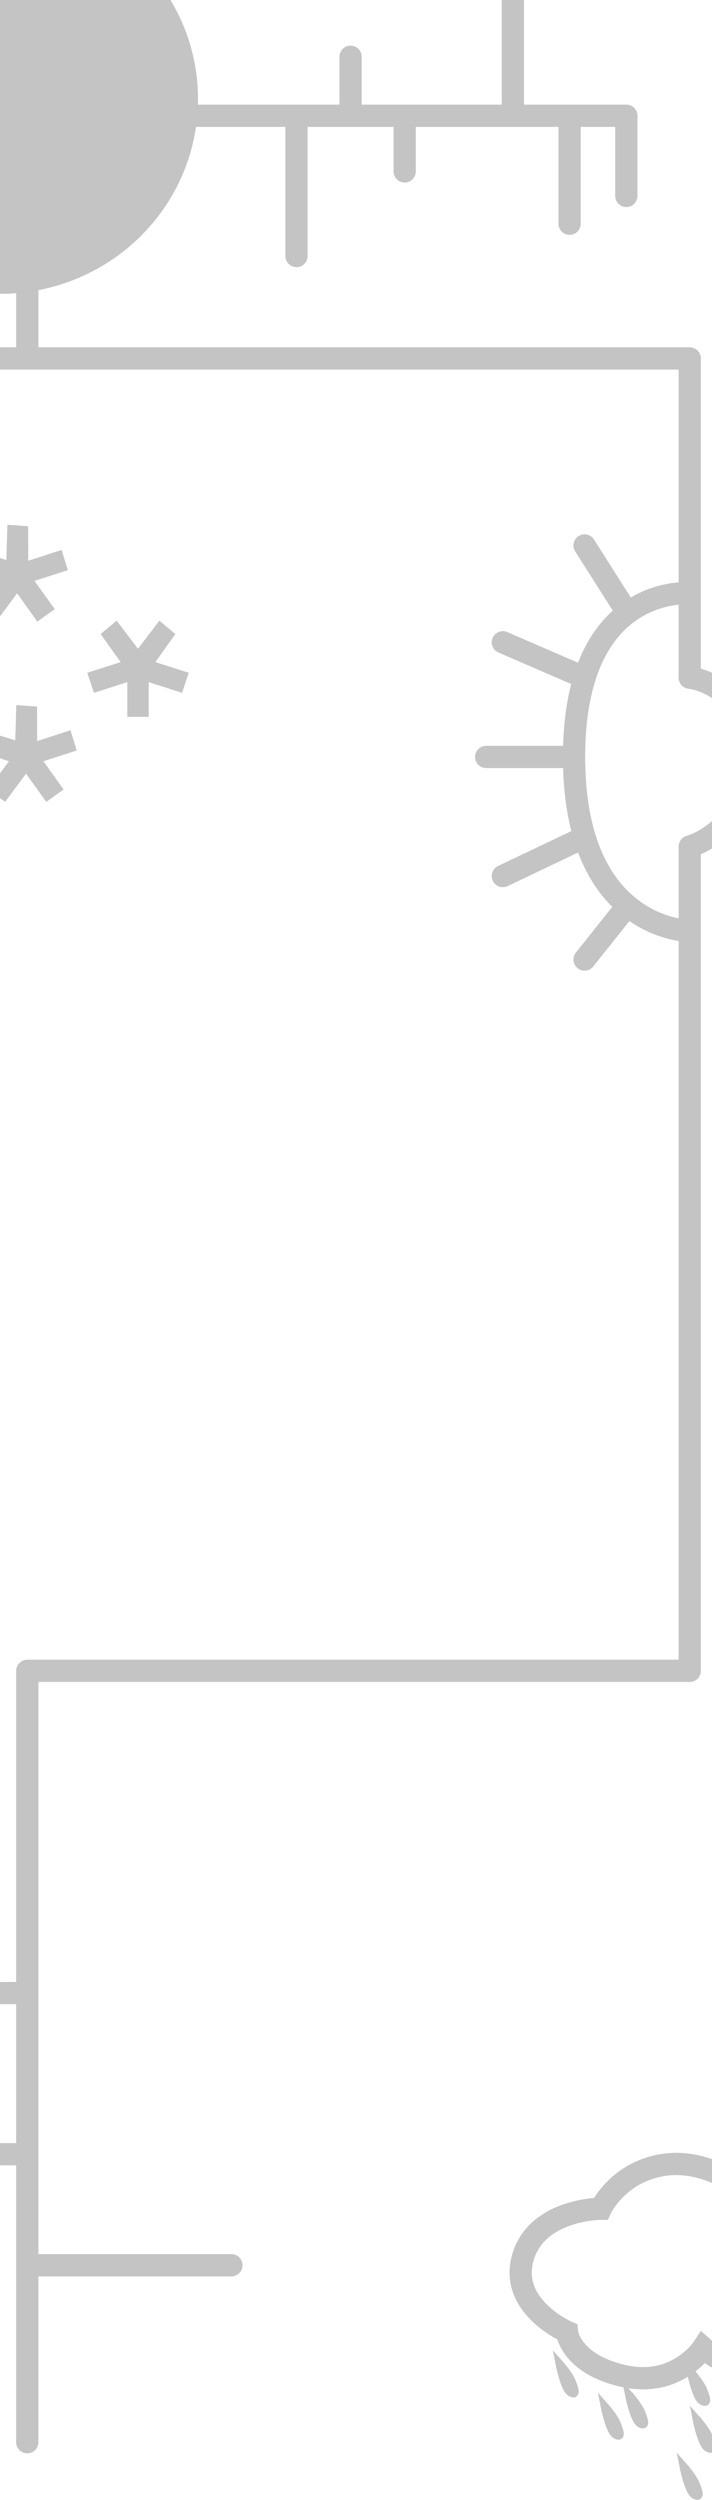<svg width="320" height="1123" viewBox="0 0 320 1123" fill="none" xmlns="http://www.w3.org/2000/svg">
<path d="M-27 161H12.262M12.262 161V115M12.262 161H173.4H310V266.5M36 52H133.25M281.5 88V52H256M230.5 52V-13M230.5 52H181.875M230.5 52H256M133.25 52V115M133.25 52H157.562M181.875 52V77M181.875 52H157.562M256 52V100.5M157.562 52V25.5M310 266.5V304.414C310 304.414 336.5 306.828 336.5 340C336.5 373.172 310 380.242 310 380.242V418.156M310 266.5C310 266.5 295.631 265.213 282 275.345M310 418.156V530.25V750.5H12.262V895.25M310 418.156C310 418.156 295.631 418.156 282 406.804M258 340C258 325.459 259.8 313.785 262.73 304.414M258 340C258 354.541 259.8 366.376 262.73 376.009M258 340H218.5M262.73 304.414C267.27 289.893 274.524 280.902 282 275.345M262.73 304.414L226 288.5M282 275.345L262.73 245M262.73 376.009C267.27 390.937 274.524 400.578 282 406.804M262.73 376.009L226 393.5M282 406.804L262.73 431M12.262 1097V1017.5M12.262 895.25H-19.5M12.262 895.25V967.625M12.262 967.625H-19.5M12.262 967.625V1017.5M12.262 1017.5H104" stroke="#C4C4C4" stroke-width="10" stroke-linecap="round" stroke-linejoin="round"/>
<ellipse cy="44.5" rx="89" ry="87.5" fill="#C4C4C4"/>
<path d="M364.521 974.398C345.534 967.226 331.61 981.571 331.61 981.571C331.61 981.571 315.998 968.913 296.59 972.711C277.181 976.508 270.008 992.12 270.008 992.12C270.008 992.12 241.317 992.12 234.988 1014.06C228.659 1036 254.818 1047.39 254.818 1047.39C254.818 1047.39 256.085 1061.74 280.134 1067.22C304.184 1072.71 315.998 1054.57 315.998 1054.57C315.998 1054.57 331.61 1068.49 346.799 1063.85C361.989 1059.21 370.006 1045.28 370.006 1045.28C370.006 1045.28 400.385 1049.08 405.448 1028.83C410.511 1008.57 383.507 1001.82 383.507 1001.82C383.507 1001.82 383.507 981.571 364.521 974.398Z" stroke="#C4C4C4" stroke-width="10"/>
<path d="M251.864 1062.58L252.612 1061.92L250.158 1059.15L250.884 1062.78L251.864 1062.58ZM251.864 1062.58C252.612 1061.92 252.612 1061.92 252.613 1061.92L252.613 1061.92L252.614 1061.92L252.616 1061.92L252.626 1061.93L252.66 1061.97C252.69 1062.01 252.733 1062.06 252.788 1062.12C252.898 1062.25 253.055 1062.43 253.247 1062.66C253.631 1063.13 254.157 1063.78 254.723 1064.54C255.84 1066.04 257.177 1068.03 257.862 1069.82C258.487 1071.46 258.956 1072.83 259.079 1073.77C259.111 1074.01 259.126 1074.27 259.1 1074.51C259.075 1074.75 259.003 1075.06 258.792 1075.34C258.267 1076.03 257.46 1075.91 257.033 1075.77C256.23 1075.5 255.53 1075.07 254.869 1074.21C254.248 1073.41 253.679 1072.24 253.038 1070.53C252.385 1068.79 251.847 1066.85 251.474 1065.36C251.287 1064.61 251.14 1063.96 251.039 1063.51C250.989 1063.28 250.95 1063.1 250.924 1062.97C250.911 1062.91 250.901 1062.86 250.894 1062.83L250.887 1062.79L250.885 1062.78L250.884 1062.78L250.884 1062.78L250.884 1062.78C250.884 1062.78 250.884 1062.78 251.864 1062.58Z" fill="#C4C4C4" stroke="#C4C4C4" stroke-width="2"/>
<path d="M272.117 1081.57L272.865 1080.91L270.411 1078.14L271.137 1081.76L272.117 1081.57ZM272.117 1081.57C272.865 1080.91 272.865 1080.91 272.866 1080.91L272.866 1080.91L272.867 1080.91L272.869 1080.91L272.879 1080.92L272.913 1080.96C272.943 1080.99 272.986 1081.04 273.041 1081.11C273.151 1081.23 273.308 1081.42 273.5 1081.65C273.884 1082.11 274.41 1082.77 274.976 1083.53C276.093 1085.02 277.43 1087.01 278.115 1088.81C278.74 1090.44 279.209 1091.82 279.332 1092.75C279.364 1093 279.379 1093.25 279.353 1093.5C279.328 1093.74 279.255 1094.05 279.045 1094.33C278.52 1095.02 277.713 1094.9 277.286 1094.75C276.483 1094.49 275.783 1094.06 275.122 1093.2C274.501 1092.39 273.932 1091.22 273.291 1089.51C272.638 1087.78 272.1 1085.84 271.727 1084.34C271.54 1083.59 271.393 1082.95 271.292 1082.5C271.242 1082.27 271.203 1082.09 271.177 1081.96C271.164 1081.9 271.154 1081.85 271.147 1081.82L271.139 1081.78L271.137 1081.77L271.137 1081.77L271.137 1081.77L271.137 1081.77C271.137 1081.77 271.137 1081.76 272.117 1081.57Z" fill="#C4C4C4" stroke="#C4C4C4" stroke-width="2"/>
<path d="M283.087 1076.51L283.835 1075.84L281.381 1073.08L282.106 1076.7L283.087 1076.51ZM283.087 1076.51C283.835 1075.84 283.835 1075.84 283.835 1075.84L283.836 1075.84L283.836 1075.84L283.839 1075.85L283.848 1075.86L283.883 1075.9C283.913 1075.93 283.956 1075.98 284.011 1076.04C284.12 1076.17 284.278 1076.36 284.47 1076.59C284.854 1077.05 285.379 1077.7 285.946 1078.46C287.062 1079.96 288.4 1081.95 289.085 1083.74C289.71 1085.38 290.178 1086.76 290.302 1087.69C290.334 1087.93 290.349 1088.19 290.323 1088.44C290.298 1088.68 290.225 1088.99 290.015 1089.26C289.489 1089.96 288.683 1089.83 288.256 1089.69C287.453 1089.42 286.752 1089 286.092 1088.14C285.471 1087.33 284.901 1086.16 284.26 1084.45C283.608 1082.71 283.07 1080.77 282.697 1079.28C282.51 1078.53 282.363 1077.89 282.262 1077.43C282.212 1077.21 282.173 1077.02 282.147 1076.9C282.134 1076.84 282.124 1076.79 282.117 1076.75L282.109 1076.72L282.107 1076.71L282.107 1076.7L282.106 1076.7L282.106 1076.7C282.106 1076.7 282.106 1076.7 283.087 1076.51Z" fill="#C4C4C4" stroke="#C4C4C4" stroke-width="2"/>
<path d="M310.935 1066.38L311.683 1065.72L309.229 1062.95L309.954 1066.58L310.935 1066.38ZM310.935 1066.38C311.683 1065.72 311.683 1065.72 311.683 1065.72L311.683 1065.72L311.684 1065.72L311.687 1065.72L311.696 1065.73L311.73 1065.77C311.76 1065.8 311.803 1065.85 311.858 1065.92C311.968 1066.05 312.125 1066.23 312.318 1066.46C312.702 1066.92 313.227 1067.58 313.793 1068.34C314.91 1069.83 316.248 1071.82 316.932 1073.62C317.557 1075.25 318.026 1076.63 318.149 1077.56C318.182 1077.81 318.197 1078.06 318.171 1078.31C318.145 1078.55 318.073 1078.86 317.863 1079.14C317.337 1079.83 316.531 1079.71 316.103 1079.56C315.301 1079.3 314.6 1078.87 313.939 1078.01C313.318 1077.2 312.749 1076.03 312.108 1074.33C311.456 1072.59 310.918 1070.65 310.545 1069.15C310.357 1068.4 310.21 1067.76 310.11 1067.31C310.059 1067.08 310.021 1066.9 309.995 1066.77C309.981 1066.71 309.971 1066.66 309.965 1066.63L309.957 1066.59L309.955 1066.58L309.954 1066.58L309.954 1066.58L309.954 1066.58C309.954 1066.58 309.954 1066.58 310.935 1066.38Z" fill="#C4C4C4" stroke="#C4C4C4" stroke-width="2"/>
<path d="M313.466 1087.48L314.214 1086.81L311.76 1084.05L312.485 1087.67L313.466 1087.48ZM313.466 1087.48C314.214 1086.81 314.214 1086.81 314.214 1086.81L314.214 1086.81L314.215 1086.81L314.218 1086.82L314.227 1086.83L314.262 1086.87C314.291 1086.9 314.335 1086.95 314.39 1087.01C314.499 1087.14 314.657 1087.33 314.849 1087.56C315.233 1088.02 315.758 1088.67 316.325 1089.43C317.441 1090.93 318.779 1092.92 319.464 1094.71C320.089 1096.35 320.557 1097.73 320.681 1098.66C320.713 1098.9 320.728 1099.16 320.702 1099.41C320.676 1099.65 320.604 1099.96 320.394 1100.23C319.868 1100.93 319.062 1100.8 318.635 1100.66C317.832 1100.39 317.131 1099.97 316.471 1099.11C315.849 1098.3 315.28 1097.13 314.639 1095.42C313.987 1093.68 313.449 1091.74 313.076 1090.25C312.889 1089.5 312.741 1088.86 312.641 1088.4C312.591 1088.18 312.552 1087.99 312.526 1087.87C312.513 1087.81 312.503 1087.76 312.496 1087.72L312.488 1087.69L312.486 1087.68L312.485 1087.67L312.485 1087.67L312.485 1087.67C312.485 1087.67 312.485 1087.67 313.466 1087.48Z" fill="#C4C4C4" stroke="#C4C4C4" stroke-width="2"/>
<path d="M307.56 1108.57L308.308 1107.91L305.854 1105.14L306.579 1108.77L307.56 1108.57ZM307.56 1108.57C308.308 1107.91 308.308 1107.91 308.308 1107.91L308.308 1107.91L308.309 1107.91L308.312 1107.91L308.321 1107.92L308.355 1107.96C308.385 1108 308.428 1108.05 308.483 1108.11C308.593 1108.24 308.75 1108.42 308.943 1108.65C309.327 1109.12 309.852 1109.77 310.418 1110.53C311.535 1112.03 312.873 1114.02 313.557 1115.81C314.182 1117.45 314.651 1118.82 314.774 1119.76C314.807 1120 314.822 1120.26 314.796 1120.5C314.77 1120.74 314.698 1121.05 314.488 1121.33C313.962 1122.02 313.156 1121.9 312.728 1121.76C311.926 1121.49 311.225 1121.06 310.564 1120.21C309.943 1119.4 309.374 1118.23 308.733 1116.52C308.081 1114.78 307.543 1112.84 307.17 1111.35C306.982 1110.6 306.835 1109.96 306.735 1109.5C306.684 1109.27 306.646 1109.09 306.62 1108.97C306.606 1108.9 306.596 1108.85 306.59 1108.82L306.582 1108.78L306.58 1108.77L306.579 1108.77L306.579 1108.77L306.579 1108.77C306.579 1108.77 306.579 1108.77 307.56 1108.57Z" fill="#C4C4C4" stroke="#C4C4C4" stroke-width="2"/>
<path d="M71.624 278.8L78.823 284.8L69.823 297.4L84.823 302.2L81.823 311.2L66.823 306.4L66.823 322L57.224 322L57.224 306.4L42.224 311.2L39.224 302.2L54.224 297.4L45.224 284.8L52.423 278.8L62.023 291.4L71.624 278.8Z" fill="#C4C4C4"/>
<path d="M7.319 316.705L16.666 317.385L16.696 332.869L31.683 328.028L34.489 337.09L19.503 341.931L28.594 354.608L20.793 360.203L11.701 347.525L2.309 360.168L-5.374 354.602L4.018 341.96L-10.638 336.966L-8.284 327.894L6.86 332.538L7.319 316.705Z" fill="#C4C4C4"/>
<path d="M3.319 235.705L12.666 236.385L12.696 251.869L27.683 247.028L30.489 256.09L15.503 260.931L24.594 273.608L16.793 279.203L7.701 266.525L-1.691 279.168L-9.374 273.602L0.018 260.96L-14.638 255.966L-12.284 246.894L2.86 251.538L3.319 235.705Z" fill="#C4C4C4"/>
</svg>
